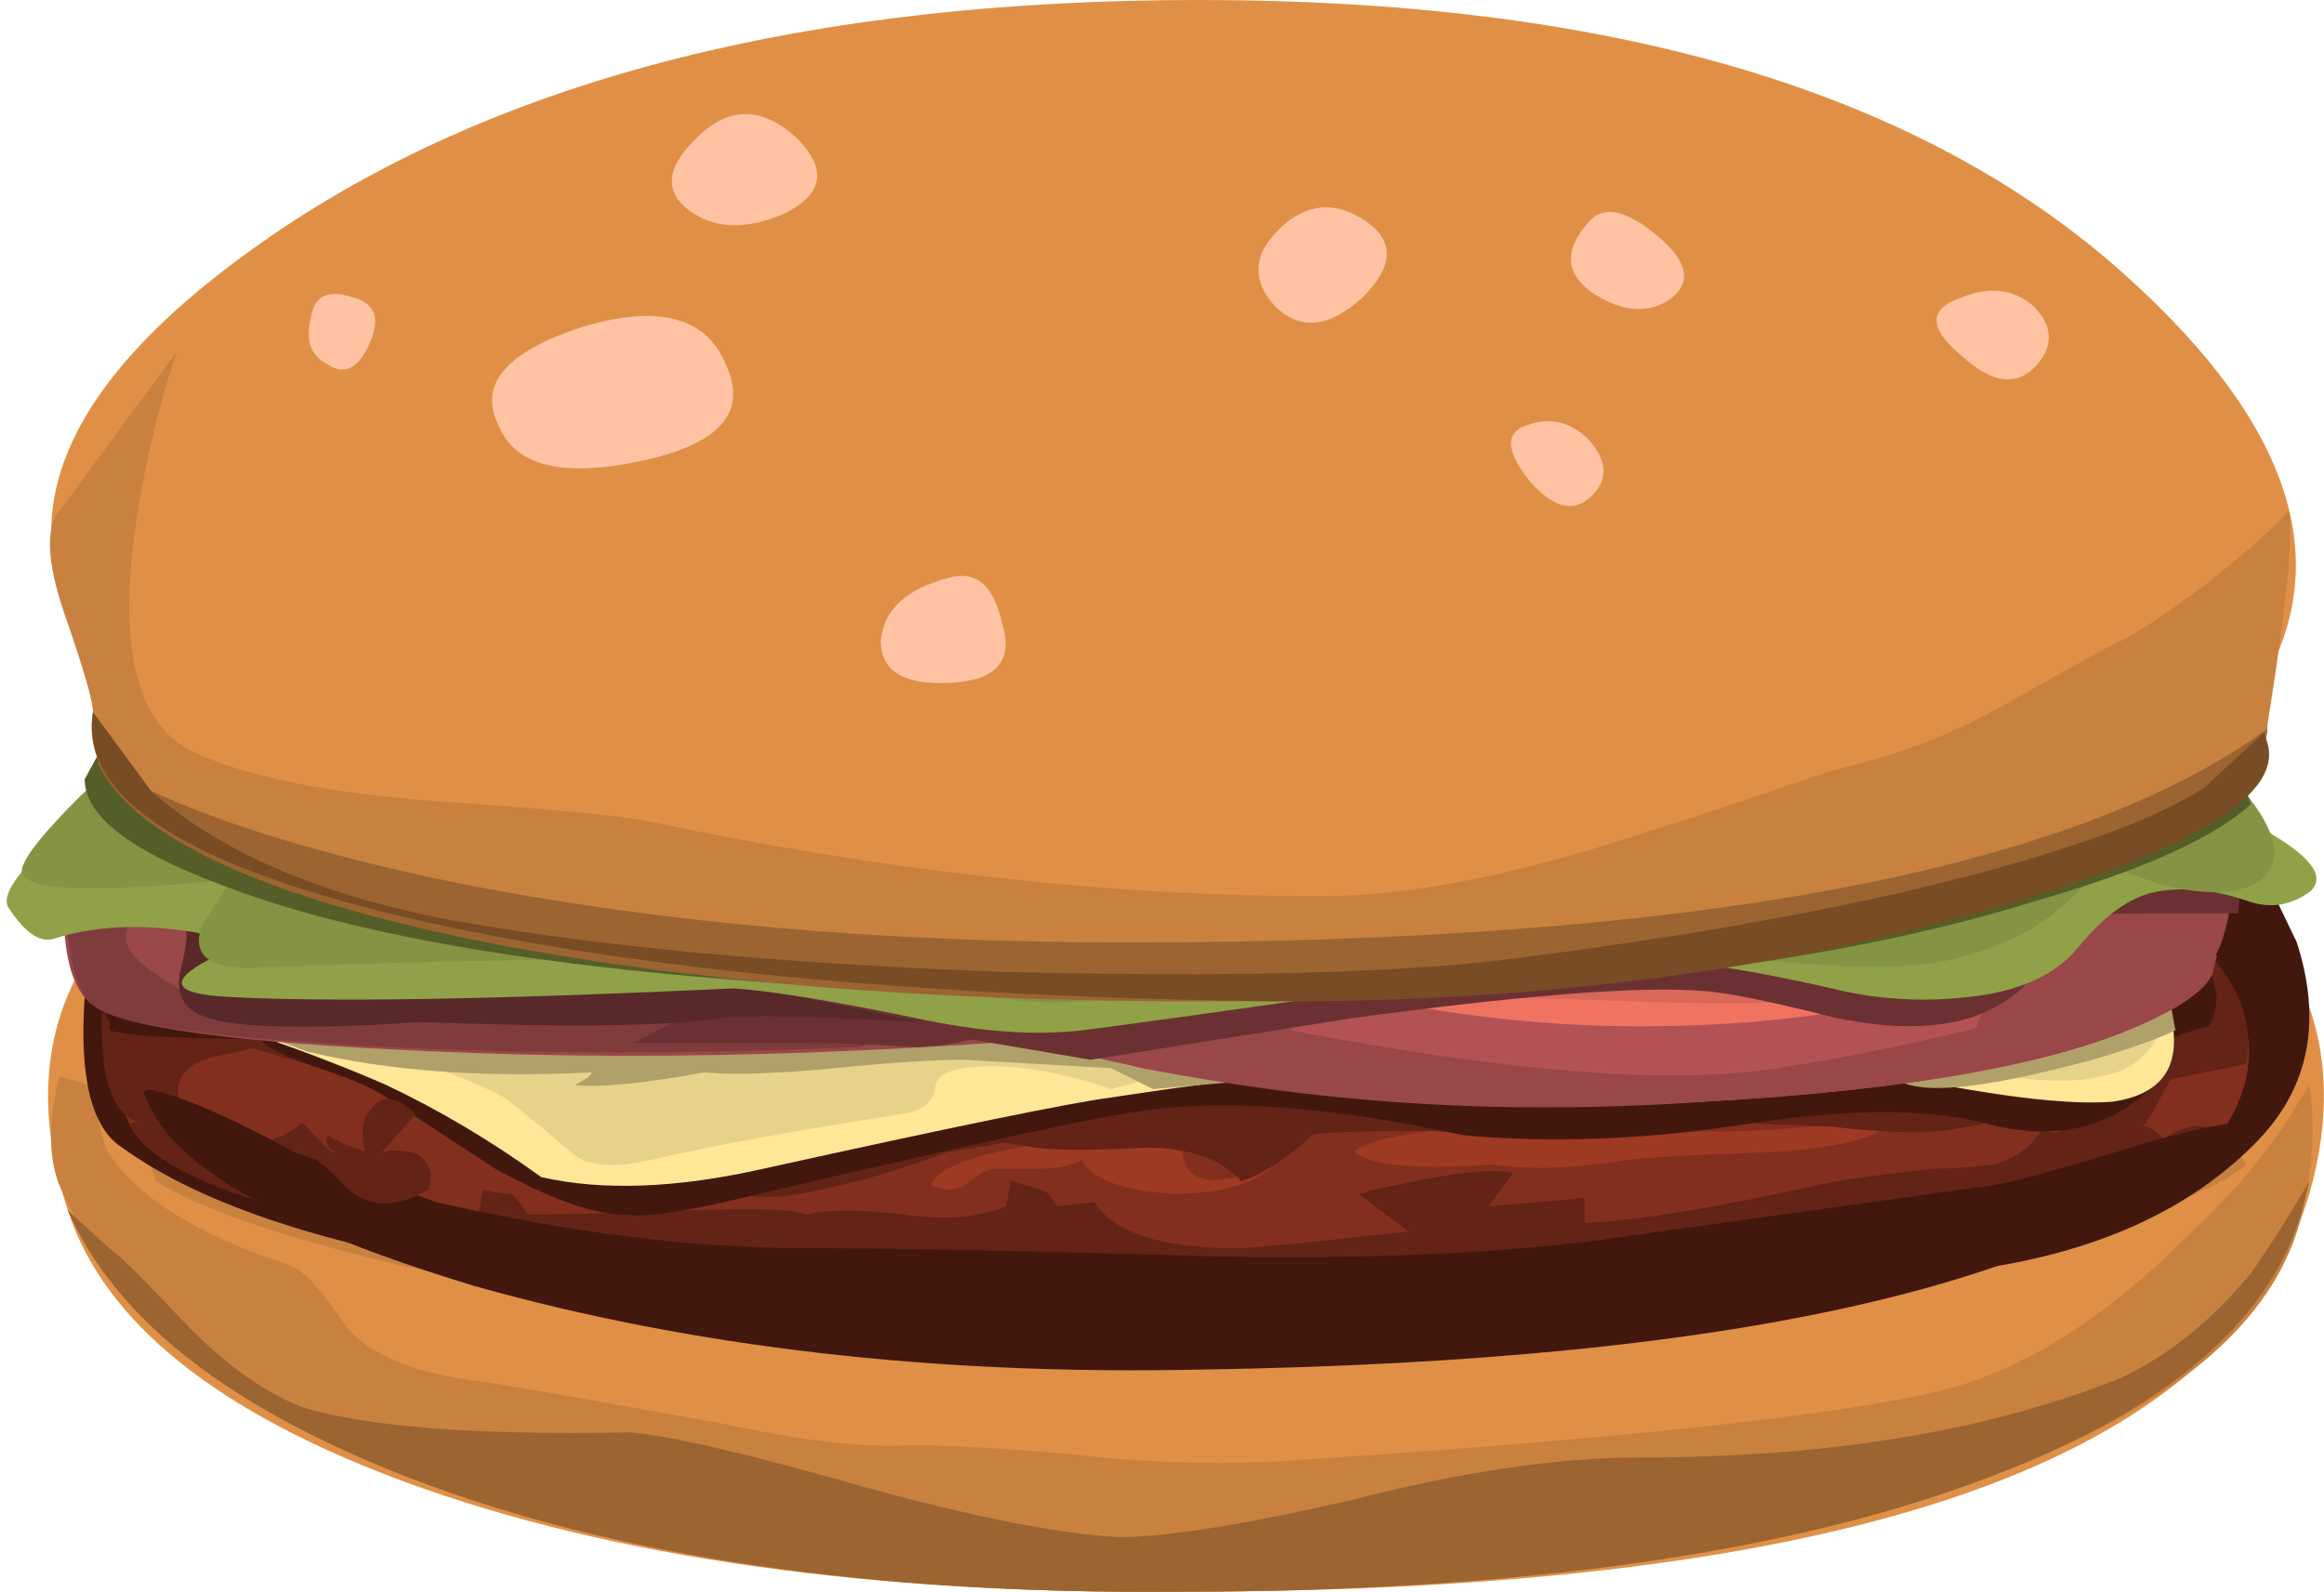 <?xml version="1.0" encoding="UTF-8" standalone="no"?>
<svg
   enable-background="new 0 0 44.95 31.25"
   version="1.1"
   viewBox="0 0 455.552 312.123"
   id="svg128"
   sodipodi:docname="hamburger.svg"
   width="120.531mm"
   height="82.582mm"
   inkscape:version="1.2.2 (732a01da63, 2022-12-09)"
   xmlns:inkscape="http://www.inkscape.org/namespaces/inkscape"
   xmlns:sodipodi="http://sodipodi.sourceforge.net/DTD/sodipodi-0.dtd"
   xmlns="http://www.w3.org/2000/svg"
   xmlns:svg="http://www.w3.org/2000/svg"
   xmlns:rdf="http://www.w3.org/1999/02/22-rdf-syntax-ns#"
   xmlns:cc="http://creativecommons.org/ns#"
   xmlns:dc="http://purl.org/dc/elements/1.1/">
  <defs
     id="defs132" />
  <sodipodi:namedview
     pagecolor="#ffffff"
     bordercolor="#666666"
     borderopacity="1"
     objecttolerance="10"
     gridtolerance="10"
     guidetolerance="10"
     inkscape:pageopacity="0"
     inkscape:pageshadow="2"
     inkscape:window-width="1920"
     inkscape:window-height="1017"
     id="namedview130"
     showgrid="false"
     units="mm"
     inkscape:zoom="1.448832"
     inkscape:cx="63.15432"
     inkscape:cy="188.08254"
     inkscape:window-x="-8"
     inkscape:window-y="-8"
     inkscape:window-maximized="1"
     inkscape:current-layer="svg128"
     inkscape:document-rotation="0"
     inkscape:showpageshadow="0"
     inkscape:pagecheckerboard="0"
     inkscape:deskcolor="#d1d1d1"
     inkscape:document-units="mm" />
  <g
     clip-rule="evenodd"
     fill-rule="evenodd"
     id="g108"
     transform="matrix(17.251,0,0,17.251,-159.931,-195.803)">
    <path
       d="m 23.849,18.967 c 4.729,0 8.062,0.635 9.997,1.904 1.588,1.017 2.143,2.365 1.666,4.047 -0.889,3.016 -5.157,4.523 -12.806,4.523 -3.523,0.031 -6.459,-0.382 -8.808,-1.238 -2.158,-0.794 -3.444,-1.825 -3.856,-3.095 -1.333,-4.093 3.269,-6.141 13.807,-6.141 z"
       fill="#e09046"
       id="path32" />
    <path
       d="m 35.465,24.966 c -0.223,1.333 -1.444,2.396 -3.666,3.19 -2.316,0.856 -5.363,1.285 -9.141,1.285 -3.586,0.031 -6.522,-0.429 -8.808,-1.381 -2.031,-0.825 -3.332,-1.904 -3.904,-3.237 -0.127,-0.317 -0.127,-0.73 0,-1.238 l 0.333,0.096 0.19,0.714 c 0.317,0.539 1.016,0.984 2.095,1.333 0.159,0.063 0.365,0.285 0.619,0.666 0.254,0.35 0.793,0.572 1.619,0.667 0.413,0.063 1.317,0.223 2.714,0.477 0.889,0.19 1.587,0.27 2.095,0.237 0.381,0 0.968,0.032 1.761,0.095 0.762,0.096 1.54,0.128 2.333,0.096 3.903,-0.253 6.442,-0.523 7.616,-0.81 0.921,-0.222 1.857,-0.809 2.81,-1.761 0.476,-0.444 0.856,-0.889 1.143,-1.333 l 0.237,-0.381 c 0.064,0.412 0.049,0.84 -0.046,1.285 z"
       fill="#c9813f"
       id="path34" />
    <path
       d="m 35.465,24.966 c -0.318,1.365 -1.571,2.443 -3.762,3.237 -2.253,0.825 -5.268,1.238 -9.045,1.238 -3.491,0.031 -6.396,-0.397 -8.712,-1.285 -2.063,-0.795 -3.364,-1.81 -3.904,-3.048 l 0.524,0.477 c 0.063,0.031 0.349,0.317 0.857,0.856 0.444,0.444 0.873,0.746 1.285,0.904 0.73,0.223 1.968,0.318 3.714,0.286 0.444,0.032 1.333,0.237 2.666,0.619 1.27,0.349 2.237,0.539 2.904,0.57 0.54,0 1.428,-0.142 2.667,-0.428 1.237,-0.317 2.316,-0.476 3.236,-0.476 2.158,0 3.984,-0.303 5.476,-0.905 0.539,-0.253 1.031,-0.65 1.476,-1.189 0.222,-0.317 0.444,-0.667 0.666,-1.048 z"
       fill="#9c6431"
       id="path36" />
    <path
       d="m 11.042,24.775 -0.286,-0.81 23.708,0.143 0.333,0.477 c -0.285,0.254 -0.952,0.523 -1.999,0.81 -2.095,0.539 -5.015,0.872 -8.76,0.999 -4.158,0.127 -7.57,-0.095 -10.236,-0.666 -1.332,-0.318 -2.252,-0.635 -2.76,-0.953 z"
       fill="#c9813f"
       id="path38" />
    <path
       d="m 10.661,24.395 c -0.349,-0.222 -0.492,-0.793 -0.428,-1.714 l 0.19,-1.333 24.375,-0.477 0.571,1.19 c 0.286,0.889 0.143,1.635 -0.428,2.238 -0.698,0.729 -1.666,1.206 -2.905,1.428 -1.396,0.254 -4.315,0.429 -8.759,0.523 -6.57,0.097 -10.775,-0.522 -12.616,-1.855 z"
       fill="#42180e"
       id="path40" />
    <path
       d="m 34.561,24.156 c -0.286,0.508 -1.523,0.937 -3.714,1.285 -2.285,0.382 -5.015,0.571 -8.188,0.571 -3.269,0 -5.999,-0.174 -8.188,-0.523 -2.19,-0.349 -3.428,-0.793 -3.713,-1.333 -0.286,-0.603 -0.302,-1.189 -0.047,-1.761 0.254,-0.636 0.762,-1.032 1.523,-1.19 3.555,-0.698 7.157,-1.048 10.807,-1.048 1.587,0 3.459,0.19 5.617,0.571 1.175,0.19 2.65,0.477 4.428,0.857 0.794,0.158 1.317,0.508 1.571,1.047 0.252,0.509 0.22,1.016 -0.096,1.524 z"
       fill="#832f1d"
       id="path42" />
    <path
       d="m 23.753,24.585 c -0.222,0.222 -0.603,0.333 -1.143,0.333 -0.571,-0.031 -0.92,-0.158 -1.047,-0.381 -0.127,0.063 -0.286,0.096 -0.476,0.096 h -0.524 c -0.063,0 -0.174,0.063 -0.333,0.19 -0.095,0.063 -0.222,0.063 -0.381,0 0.064,-0.159 0.317,-0.286 0.762,-0.381 0.412,-0.096 0.761,-0.127 1.047,-0.096 l -0.429,0.048 h 1.476 c 0.001,0.413 0.35,0.477 1.048,0.191 z"
       fill="#9e3923"
       id="path44" />
    <path
       d="m 29.467,24.442 c -0.921,0.031 -1.492,0.063 -1.715,0.095 -0.603,0.096 -1.11,0.111 -1.523,0.048 -0.856,0.063 -1.381,0.016 -1.57,-0.143 0.095,-0.096 0.381,-0.175 0.856,-0.238 0.381,-0.031 0.698,-0.031 0.952,0 0.408,-0.063 1.012,-0.063 1.809,0 0.857,0.031 1.699,-0.031 2.523,-0.19 -0.031,0.221 -0.476,0.365 -1.332,0.428 z"
       fill="#9e3923"
       id="path46" />
    <path
       d="m 17.85,24.537 c 1.733,-0.499 3.114,-0.722 4.142,-0.666 -0.381,0.254 -1.031,0.444 -1.952,0.571 -0.508,0.19 -0.921,0.317 -1.238,0.381 -0.603,0.158 -1.016,0.175 -1.238,0.048 0.032,-0.127 0.127,-0.238 0.286,-0.334 z"
       fill="#632316"
       id="path48" />
    <path
       d="m 31.751,23.823 h -0.333 c 0.317,-0.19 0.777,-0.349 1.381,-0.476 0.666,-0.127 1.19,-0.175 1.57,-0.144 -0.19,0.063 -0.38,0.286 -0.57,0.667 -0.159,0.317 -0.35,0.491 -0.572,0.523 -0.158,0.032 -0.301,0.016 -0.428,-0.048 -0.096,-0.127 -0.175,-0.206 -0.238,-0.238 -0.35,-0.157 -0.62,-0.253 -0.81,-0.284 z"
       fill="#632316"
       id="path50" />
    <path
       d="m 10.423,22.871 c 0.635,-0.19 1.048,-0.302 1.238,-0.333 0.603,-0.096 0.92,0.031 0.952,0.381 0,0.19 -0.286,0.333 -0.857,0.429 -0.476,0.095 -0.587,0.381 -0.333,0.856 l 0.095,0.238 c -0.095,-0.032 -0.159,-0.048 -0.19,-0.048 -0.095,-0.032 -0.127,-0.111 -0.095,-0.238 -0.381,0.032 -0.619,-0.11 -0.714,-0.428 -0.064,-0.159 -0.096,-0.445 -0.096,-0.857 z"
       fill="#632316"
       id="path52" />
    <path
       d="m 33.846,24.3 c 0.223,-0.159 0.444,-0.191 0.667,-0.096 -0.381,0.508 -1.635,0.937 -3.761,1.285 -2.254,0.35 -4.952,0.523 -8.094,0.523 -3.269,0 -5.999,-0.174 -8.188,-0.523 -2.19,-0.349 -3.428,-0.793 -3.713,-1.333 v -0.048 h 0.095 l -0.143,-0.095 -0.095,-0.19 v -0.095 c 0.285,-0.032 0.539,0.016 0.761,0.143 -0.031,0.285 0.143,0.444 0.524,0.476 0.317,0.032 0.587,-0.047 0.809,-0.238 0.73,0.794 1.396,1.144 2,1.048 l 0.048,-0.285 c 0.127,0.031 0.238,0.047 0.333,0.047 0.032,0.032 0.095,0.111 0.191,0.238 0.253,0 0.841,-0.016 1.761,-0.048 0.825,-0.031 1.286,-0.016 1.38,0.048 0.254,-0.063 0.635,-0.063 1.143,0 0.445,0.063 0.826,0.031 1.143,-0.096 l 0.047,-0.285 c 0.032,0 0.143,0.031 0.333,0.096 0.063,0 0.127,0.063 0.19,0.189 l 0.429,-0.047 c 0.222,0.349 0.762,0.523 1.619,0.523 0.158,0 0.809,-0.063 1.951,-0.19 l -0.571,-0.429 c 0.921,-0.222 1.508,-0.302 1.762,-0.238 l -0.285,0.381 1.095,-0.095 v 0.286 c 0.635,-0.032 1.587,-0.191 2.855,-0.477 0.667,-0.096 1.064,-0.143 1.19,-0.143 0.159,0 0.365,-0.017 0.619,-0.048 0.223,-0.063 0.397,-0.19 0.523,-0.381 0.128,0.031 0.382,0.016 0.762,-0.048 0.319,-0.062 0.525,-0.014 0.62,0.145 z"
       fill="#632316"
       id="path54" />
    <path
       d="m 33.084,21.586 c 0.603,0.127 1.063,0.364 1.381,0.714 0.286,0.35 0.396,0.729 0.333,1.143 l -1.19,0.238 c -1.015,0.285 -1.776,0.46 -2.285,0.523 -0.254,0.031 -0.666,0.016 -1.237,-0.048 -0.667,-0.031 -1.127,-0.048 -1.381,-0.048 -1.396,0.096 -2.476,0.127 -3.237,0.096 -0.762,0 -1.189,0.016 -1.285,0.048 -0.317,0.285 -0.587,0.46 -0.81,0.523 -0.222,-0.254 -0.587,-0.381 -1.095,-0.381 -0.571,0.032 -0.984,0.032 -1.238,0 -1.365,-0.222 -2.079,-0.333 -2.143,-0.333 -1.111,0.063 -2.031,0.079 -2.761,0.047 -1.364,-0.031 -2.094,-0.254 -2.189,-0.666 -0.413,0.127 -0.921,0.095 -1.523,-0.095 -0.826,-0.254 -1.349,-0.381 -1.571,-0.381 -0.063,-0.159 -0.063,-0.286 0,-0.382 L 10.756,22.3 c 0.254,-0.571 0.746,-0.937 1.476,-1.095 3.555,-0.698 7.157,-1.048 10.807,-1.048 1.587,0 3.459,0.19 5.617,0.571 1.175,0.191 2.651,0.477 4.428,0.858 z"
       fill="#632316"
       id="path56" />
    <path
       d="m 34.228,22.015 c 0.031,0.127 0.095,0.285 0.189,0.476 0.064,0.19 0.048,0.365 -0.048,0.523 -0.254,0.063 -0.412,0.127 -0.476,0.19 l -0.143,0.477 c -0.509,0.508 -1.158,0.65 -1.952,0.428 -0.635,-0.158 -1.492,-0.158 -2.57,0 -1.175,0.191 -2.285,0.238 -3.333,0.144 -1.46,-0.317 -2.65,-0.413 -3.57,-0.286 -0.381,0.032 -1.857,0.35 -4.428,0.952 -0.762,0.19 -1.27,0.27 -1.523,0.238 -0.349,0 -0.841,-0.175 -1.476,-0.523 l -1.238,-0.81 c -0.127,-0.095 -0.381,-0.206 -0.762,-0.333 -0.38,-0.127 -0.603,-0.238 -0.667,-0.334 -0.92,0 -1.491,-0.031 -1.713,-0.095 v -0.095 c -0.054,-0.069 -0.07,-0.181 -0.048,-0.334 0.063,-0.285 0.079,-0.46 0.048,-0.523 1.174,0.413 2.158,0.619 2.952,0.619 0.571,0.031 1.539,0.047 2.904,0.047 1.238,-0.031 2.19,-0.016 2.856,0.048 5.935,0.507 10.935,0.238 14.998,-0.809 z"
       fill="#42180e"
       id="path58" />
    <path
       d="m 31.608,23.729 c -1.27,-0.223 -1.952,-0.334 -2.047,-0.334 -2,-0.19 -4.555,-0.047 -7.665,0.429 -0.476,0.063 -1.793,0.333 -3.952,0.81 -0.984,0.222 -1.825,0.254 -2.523,0.095 -0.571,-0.412 -1.159,-0.762 -1.762,-1.047 -0.508,-0.223 -1.095,-0.444 -1.761,-0.667 L 10.993,22.73 c 4.919,0.19 8.935,0.174 12.045,-0.048 3.143,-0.19 6.744,-0.223 10.807,-0.096 0.286,0.763 0.095,1.19 -0.57,1.286 -0.381,0.03 -0.936,-0.018 -1.667,-0.143 z"
       fill="#ffe797"
       id="path60" />
    <path
       d="m 12.994,23.252 c 0.92,-0.031 1.873,-0.063 2.856,-0.096 2,-0.095 3.221,-0.189 3.666,-0.285 0.698,-0.096 1.936,0.079 3.713,0.523 l -1.333,0.334 c -0.667,-0.223 -1.222,-0.302 -1.666,-0.238 -0.222,0.031 -0.333,0.111 -0.333,0.238 -0.032,0.158 -0.159,0.253 -0.381,0.285 -1.238,0.19 -2.19,0.365 -2.856,0.523 -0.444,0.096 -0.746,0.063 -0.905,-0.095 -0.412,-0.35 -0.667,-0.556 -0.761,-0.619 -0.349,-0.19 -0.778,-0.349 -1.286,-0.476 z"
       fill="#e7d289"
       id="path62" />
    <path
       d="m 31.322,23.49 2.571,-0.667 c -0.095,0.444 -0.349,0.698 -0.762,0.762 -0.223,0.063 -0.587,0.063 -1.096,0 z"
       fill="#e7d289"
       id="path64" />
    <path
       d="m 18.231,22.823 3.285,-0.048 c 0.254,0.096 0.714,0.318 1.381,0.667 l 0.476,0.095 c 0.35,-0.031 0.381,0 0.096,0.096 l -1.095,0.096 -0.477,-0.238 -1.666,-0.096 c -0.349,0 -0.841,0.032 -1.476,0.096 -0.667,0.063 -1.159,0.079 -1.476,0.047 -0.698,0.127 -1.19,0.175 -1.476,0.144 0.127,-0.063 0.19,-0.111 0.19,-0.144 -1.238,0.064 -2.317,-0.016 -3.237,-0.237 l -0.381,-0.144 c 0.254,-0.095 0.762,-0.079 1.523,0.048 0.095,0 1.285,-0.095 3.57,-0.285 z"
       fill="#b0a069"
       id="path66" />
    <path
       d="M 30.752,23.537 30.561,23.49 c -0.254,0.031 -0.27,0 -0.047,-0.096 l 0.333,-0.19 c 1.523,-0.476 2.539,-0.698 3.047,-0.666 l 0.096,0.523 c -0.413,0.19 -0.984,0.365 -1.715,0.523 -0.888,0.191 -1.396,0.176 -1.523,-0.047 z"
       fill="#b0a069"
       id="path68" />
    <path
       d="m 10.042,20.824 c 5.046,0.635 8.998,0.777 11.854,0.428 2.824,-0.316 6.808,-0.809 11.949,-1.476 l 0.333,1 c -2.348,0.952 -5.982,1.682 -10.901,2.19 -3.333,0.349 -6.364,0.46 -9.093,0.333 C 11.931,23.203 10.645,23.028 10.328,22.775 10.106,22.617 9.995,22.252 9.995,21.68 Z"
       fill="#994748"
       id="path70" />
    <path
       d="M 10.328,22.775 C 10.106,22.617 9.995,22.03 9.995,21.014 l 1.095,0.618 c -0.698,0.286 -0.46,0.683 0.714,1.19 0.444,0.19 1.349,0.206 2.714,0.048 0.635,-0.096 1.92,-0.127 3.856,-0.096 2.158,0.032 3.285,0.175 3.38,0.429 -1.428,-0.063 -2.333,-0.048 -2.713,0.048 -2.285,0.096 -4.333,0.079 -6.142,-0.048 -1.492,-0.094 -2.349,-0.236 -2.571,-0.428 z"
       fill="#803b3c"
       id="path72" />
    <path
       d="m 17.85,22.3 c 1.523,0.096 2.443,0.333 2.761,0.714 -0.127,0.127 -0.429,0.207 -0.905,0.238 -0.571,-0.031 -0.937,-0.048 -1.095,-0.048 h -2.142 c 0.254,-0.127 0.429,-0.222 0.523,-0.285 -0.159,-0.127 -0.508,-0.175 -1.047,-0.144 -0.603,0.064 -1,0.096 -1.19,0.096 -0.906,0 -1.779,-0.056 -2.618,-0.167 0.833,0.046 1.896,-0.025 3.189,-0.214 1.08,-0.127 1.921,-0.19 2.524,-0.19 z"
       fill="#6b3132"
       id="path74" />
    <path
       d="m 9.899,21.49 1.095,-0.333 8.76,1.81 c -1.174,-0.064 -1.937,-0.08 -2.286,-0.048 -0.571,0.095 -1.714,0.11 -3.427,0.048 -1.396,0.095 -2.238,0.063 -2.523,-0.096 -0.19,-0.096 -0.254,-0.27 -0.19,-0.523 0.064,-0.253 0.079,-0.397 0.047,-0.429 -0.063,-0.063 -0.333,-0.095 -0.809,-0.095 H 9.899 Z"
       fill="#59292a"
       id="path76" />
    <path
       d="m 19.563,22.015 0.477,-0.144 14.663,-1.333 -0.286,1.857 c -0.063,0.189 -0.349,0.396 -0.856,0.618 -1.016,0.444 -2.65,0.73 -4.904,0.857 -2.253,0.127 -4.396,0 -6.427,-0.381 l -2.38,-0.667 z"
       fill="#b35255"
       id="path78" />
    <path
       d="m 23.563,22.3 8.522,-1.095 h 2.332 c -1.237,0.92 -2.999,1.476 -5.284,1.666 -1.429,0.127 -2.777,0.063 -4.047,-0.19 z"
       fill="#d96859"
       id="path80" />
    <path
       d="m 33.561,23.014 c -1.016,0.444 -2.65,0.73 -4.904,0.857 -2.666,0.19 -5.204,-0.032 -7.617,-0.667 0.063,-0.127 0.254,-0.206 0.571,-0.237 0.159,-0.032 0.445,-0.08 0.857,-0.144 0.19,-0.031 0.492,-0.095 0.904,-0.19 0.35,-0.095 0.635,-0.127 0.857,-0.095 l 0.237,0.143 c -0.349,0.063 -0.523,0.19 -0.523,0.381 2.476,0.476 4.316,0.619 5.523,0.429 1.65,-0.254 3.316,-0.683 4.998,-1.286 l -0.048,0.191 c -0.062,0.189 -0.348,0.396 -0.855,0.618 z"
       fill="#994748"
       id="path82" />
    <path
       d="m 31.513,22.3 c 0.508,-0.158 1.524,-0.54 3.048,-1.143 0.095,0.222 0.078,0.523 -0.048,0.904 -0.128,0.317 -0.302,0.556 -0.523,0.714 -0.667,0.381 -1.444,0.524 -2.333,0.429 0.223,-0.578 0.373,-0.919 0.452,-1.023 z"
       fill="#994748"
       id="path84" />
    <path
       d="m 24.229,22.538 0.81,0.095 c 0.761,0.032 1.666,0.063 2.713,0.096 1.65,0.063 2.872,0 3.666,-0.19 -0.952,0.317 -2.126,0.476 -3.523,0.476 -0.856,0 -1.729,-0.079 -2.618,-0.238 z"
       fill="#f07362"
       id="path86" />
    <path
       d="m 31.322,21.729 3.429,-0.571 -0.048,0.571 h -0.667 c -0.761,0 -1.189,0.016 -1.285,0.048 -0.032,0 -0.127,0.174 -0.286,0.523 -0.158,0.285 -0.429,0.492 -0.809,0.619 -0.413,0.127 -0.921,0.127 -1.524,0 -0.634,-0.159 -1.078,-0.254 -1.332,-0.286 -0.635,-0.095 -2.016,0 -4.142,0.286 l -3,0.476 -1.667,-0.285 2.618,-0.477 c 0.478,-0.095 3.381,-0.397 8.713,-0.904 z"
       fill="#6b3132"
       id="path88" />
    <path
       d="m 28.942,20.871 c 1.492,-0.349 2.714,-0.714 3.666,-1.095 2.317,0.825 3.285,1.396 2.903,1.714 -0.222,0.159 -0.46,0.19 -0.714,0.096 -0.381,-0.127 -0.729,-0.159 -1.047,-0.096 -0.286,0.063 -0.571,0.27 -0.857,0.619 -0.254,0.317 -0.666,0.508 -1.237,0.571 -0.539,0.063 -1.063,0.031 -1.571,-0.096 -0.698,-0.158 -1.237,-0.254 -1.618,-0.285 -0.667,-0.031 -1.825,0.063 -3.476,0.285 -1.777,0.255 -2.92,0.413 -3.428,0.477 -0.54,0.063 -1.174,0.016 -1.904,-0.143 -0.921,-0.19 -1.603,-0.302 -2.047,-0.334 -2.698,0.127 -4.618,0.159 -5.761,0.096 -0.571,-0.031 -0.666,-0.158 -0.285,-0.381 0.38,-0.19 0.285,-0.317 -0.286,-0.381 C 10.772,21.855 10.312,21.887 9.9,22.014 9.741,22.077 9.567,21.966 9.376,21.68 9.249,21.522 9.535,21.157 10.233,20.585 l 1.047,-0.81 c 0.476,0.286 1.207,0.588 2.19,0.904 2,0.604 4.332,0.969 6.998,1.096 2.667,0.096 5.491,-0.205 8.474,-0.904 z"
       fill="#90a148"
       id="path90" />
    <path
       d="m 34.561,20.11 c 0.603,0.635 0.714,1.063 0.332,1.285 -0.254,0.127 -0.618,0.127 -1.094,0 l -0.667,-0.238 c -0.381,0.603 -1.016,0.984 -1.904,1.143 -0.444,0.063 -1.127,0.048 -2.048,-0.048 -1.078,-0.063 -1.983,-0.079 -2.713,-0.048 -2.983,0.413 -4.84,0.588 -5.57,0.524 -2.031,-0.254 -3.412,-0.397 -4.142,-0.429 -0.571,-0.063 -2.079,-0.048 -4.523,0.048 -0.571,0.031 -0.793,-0.127 -0.666,-0.477 l 0.333,-0.523 c -1.587,0.158 -2.38,0.127 -2.38,-0.096 0,-0.127 0.222,-0.412 0.667,-0.856 l 0.667,-0.619 z"
       fill="#849443"
       id="path92" />
    <path
       d="m 10.519,19.682 c 1.555,0.254 4.094,0.476 7.617,0.666 3.555,0.19 9.061,0.048 16.52,-0.428 l 0.19,0.571 c -0.413,0.38 -1.222,0.745 -2.428,1.095 -2.443,0.762 -5.682,1.126 -9.712,1.095 -5.205,-0.031 -8.855,-0.46 -10.95,-1.285 -1.015,-0.381 -1.523,-0.777 -1.523,-1.19 z"
       fill="#555e29"
       id="path94" />
    <path
       d="m 22.896,11.35 c 4.602,0 8.062,1 10.379,2.999 1.936,1.682 2.522,3.238 1.761,4.666 -0.635,1.143 -1.81,2 -3.523,2.571 -1.872,0.635 -4.538,0.968 -7.998,0.999 -3.745,0 -6.617,-0.27 -8.616,-0.809 -2.158,-0.571 -3.682,-1.556 -4.571,-2.952 -1.047,-1.555 -0.365,-3.158 2.047,-4.808 2.603,-1.777 6.11,-2.666 10.521,-2.666 z"
       fill="#e09046"
       id="path96" />
    <path
       d="m 33.322,24.442 c 0.603,-0.19 1.063,-0.302 1.381,-0.334 -1.587,1.777 -5.523,2.714 -11.807,2.809 -3.015,0.064 -5.761,-0.254 -8.236,-0.951 -2.095,-0.635 -3.316,-1.302 -3.666,-2 l -0.095,-0.19 0.048,-0.047 c 0.349,0.063 0.904,0.301 1.667,0.714 0.984,0.349 1.523,0.539 1.618,0.571 1.523,0.349 2.92,0.523 4.189,0.523 1.047,0 2.619,0.031 4.714,0.096 1.84,0.031 3.396,-0.048 4.665,-0.238 l 4.095,-0.571 c 0.221,-0.033 0.698,-0.16 1.427,-0.382 z"
       fill="#42180e"
       id="path98" />
    <path
       d="m 12.994,24.252 c 0.095,0.063 0.238,0.127 0.428,0.19 -0.063,-0.223 -0.032,-0.396 0.095,-0.523 0.127,-0.127 0.286,-0.096 0.476,0.095 l -0.381,0.429 c 0.19,-0.032 0.333,-0.016 0.429,0.047 0.127,0.096 0.159,0.223 0.095,0.382 -0.381,0.222 -0.698,0.206 -0.952,-0.048 -0.203,-0.229 -0.385,-0.356 -0.547,-0.381 H 13.09 C 12.994,24.41 12.962,24.347 12.994,24.252 Z"
       fill="#632316"
       id="path100" />
    <path
       d="m 35.036,19.586 c 0,0.698 -1.016,1.365 -3.047,2 -2.349,0.762 -5.173,1.143 -8.475,1.143 -3.776,0.031 -6.918,-0.254 -9.426,-0.857 -2.666,-0.603 -3.92,-1.412 -3.761,-2.428 0,-0.127 -0.111,-0.508 -0.333,-1.143 C 9.804,17.73 9.788,17.349 9.946,17.158 l 1.333,-1.809 c -0.222,0.667 -0.381,1.349 -0.476,2.047 -0.19,1.396 0.048,2.237 0.714,2.523 0.571,0.253 1.412,0.428 2.523,0.523 1.396,0.095 2.253,0.175 2.57,0.237 2.698,0.571 5.253,0.857 7.666,0.857 0.856,0 1.872,-0.175 3.046,-0.523 0.636,-0.19 1.556,-0.492 2.762,-0.904 0.698,-0.159 1.333,-0.397 1.904,-0.715 0.729,-0.412 1.158,-0.65 1.286,-0.714 0.222,-0.095 0.586,-0.333 1.094,-0.714 0.477,-0.381 0.777,-0.651 0.905,-0.81 0.064,0.225 -0.014,1.033 -0.237,2.43 z"
       fill="#c9813f"
       id="path102" />
    <path
       d="m 35.036,19.634 c -0.063,0.666 -1.111,1.333 -3.142,1.999 -2.349,0.73 -5.143,1.096 -8.38,1.096 -3.364,0.031 -6.268,-0.19 -8.712,-0.667 -2.539,-0.508 -4.015,-1.19 -4.427,-2.047 0.889,0.539 2.27,1 4.142,1.381 2.253,0.444 4.776,0.666 7.569,0.666 6.412,0 10.728,-0.81 12.95,-2.428 z"
       fill="#9c6431"
       id="path104" />
    <path
       d="m 34.988,19.682 c 0.349,0.635 -0.682,1.301 -3.094,1.999 -2.54,0.73 -5.332,1.079 -8.38,1.048 -3.872,-0.063 -7.014,-0.365 -9.426,-0.904 -2.666,-0.604 -3.92,-1.397 -3.761,-2.381 l 0.667,0.904 c 0.762,0.667 1.841,1.143 3.237,1.429 1.682,0.317 3.825,0.523 6.427,0.619 2.54,0.063 4.459,0.016 5.76,-0.144 2.761,-0.349 4.936,-0.793 6.522,-1.333 0.571,-0.19 1.032,-0.396 1.381,-0.619 0.033,-0.031 0.255,-0.237 0.667,-0.618 z"
       fill="#784c25"
       id="path106" />
  </g>
  <g
     id="use110"
     style="opacity:0.602"
     transform="matrix(16.425,0,0,-16.425,-0.356,1.85e-6)">
    <linearGradient
       id="linearGradient245"
       x1="-2.513"
       x2="30.212"
       y1="-9.5"
       y2="-9.5"
       gradientUnits="userSpaceOnUse">
      <stop
         stop-color="#40240A"
         offset="0"
         id="stop225" />
      <stop
         stop-color="#5A391D"
         stop-opacity=".714"
         offset=".086"
         id="stop227" />
      <stop
         stop-color="#775031"
         stop-opacity=".404"
         offset=".2"
         id="stop229" />
      <stop
         stop-color="#8B6140"
         stop-opacity=".176"
         offset=".318"
         id="stop231" />
      <stop
         stop-color="#986B49"
         stop-opacity=".043"
         offset=".431"
         id="stop233" />
      <stop
         stop-color="#9C6E4C"
         stop-opacity="0"
         offset=".541"
         id="stop235" />
      <stop
         stop-color="#906545"
         stop-opacity=".114"
         offset=".624"
         id="stop237" />
      <stop
         stop-color="#6F4D32"
         stop-opacity=".423"
         offset=".772"
         id="stop239" />
      <stop
         stop-color="#3B2614"
         stop-opacity=".918"
         offset=".973"
         id="stop241" />
      <stop
         stop-color="#33200F"
         offset="1"
         id="stop243" />
    </linearGradient>
  </g>
  <path
     d="m 311.428,43.525 c 2.743,-3.278 7.125,-2.467 13.163,2.467 6.021,4.934 7.108,9.04 3.26,12.317 -4.382,3.295 -9.575,3.019 -15.595,-0.811 -5.469,-3.847 -5.745,-8.488 -0.828,-13.974 z"
     clip-rule="evenodd"
     fill="#ffc3a3"
     fill-rule="evenodd"
     id="path112"
     style="stroke-width:17.251" />
  <path
     d="m 298.317,83.773 c 4.917,-2.191 9.298,-1.363 13.128,2.467 3.847,4.382 3.847,8.229 0,11.507 -3.261,2.726 -7.108,1.639 -11.489,-3.278 -4.399,-5.486 -4.951,-9.04 -1.639,-10.696 z"
     clip-rule="evenodd"
     fill="#ffc3a3"
     fill-rule="evenodd"
     id="path114"
     style="stroke-width:17.251" />
  <path
     d="m 97.908,83.773 c -4.382,-8.212 1.087,-14.784 16.423,-19.718 14.784,-4.382 24.083,-1.915 27.93,7.401 4.382,9.298 -1.087,15.595 -16.423,18.89 -15.336,3.295 -24.652,1.087 -27.93,-6.573 z"
     clip-rule="evenodd"
     fill="#ffc3a3"
     fill-rule="evenodd"
     id="path116"
     style="stroke-width:17.251" />
  <path
     d="m 185.787,113.342 c 5.469,-1.656 9.022,1.363 10.679,9.022 2.191,7.125 -1.087,10.955 -9.851,11.507 -9.316,0.535 -13.956,-2.191 -13.956,-8.229 0.535,-6.003 4.899,-10.109 13.128,-12.3 z"
     clip-rule="evenodd"
     fill="#ffc3a3"
     fill-rule="evenodd"
     id="path118"
     style="stroke-width:17.251" />
  <path
     d="m 252.308,43.525 c 4.934,-3.83 10.144,-3.83 15.612,0 5.469,3.83 5.21,8.764 -0.828,14.784 -6.573,6.021 -12.317,6.573 -17.251,1.639 -4.917,-5.469 -4.106,-10.937 2.467,-16.423 z"
     clip-rule="evenodd"
     fill="#ffc3a3"
     fill-rule="evenodd"
     id="path120"
     style="stroke-width:17.251" />
  <path
     d="m 156.218,27.102 c 6.021,6.021 5.193,10.955 -2.467,14.784 -7.66,3.295 -13.956,3.019 -18.89,-0.811 -4.917,-3.83 -4.106,-8.764 2.467,-14.784 6.021,-5.486 12.317,-5.21 18.89,0.811 z"
     clip-rule="evenodd"
     fill="#ffc3a3"
     fill-rule="evenodd"
     id="path122"
     style="stroke-width:17.251" />
  <path
     d="m 384.54,58.31 c 5.486,-2.191 10.144,-1.639 13.974,1.639 3.847,3.83 4.106,7.677 0.828,11.507 -3.847,4.382 -8.764,3.83 -14.784,-1.656 -6.59,-5.469 -6.59,-9.298 -0.017,-11.489 z"
     clip-rule="evenodd"
     fill="#ffc3a3"
     fill-rule="evenodd"
     id="path124"
     style="stroke-width:17.251" />
  <path
     d="m 69.15,58.31 c 4.382,1.104 5.486,4.106 3.295,9.04 -2.191,4.934 -4.934,6.297 -8.212,4.106 -3.295,-1.656 -4.382,-4.658 -3.295,-9.04 0.552,-4.382 3.295,-5.745 8.212,-4.106 z"
     clip-rule="evenodd"
     fill="#ffc3a3"
     fill-rule="evenodd"
     id="path126"
     style="stroke-width:17.251" />
</svg>
